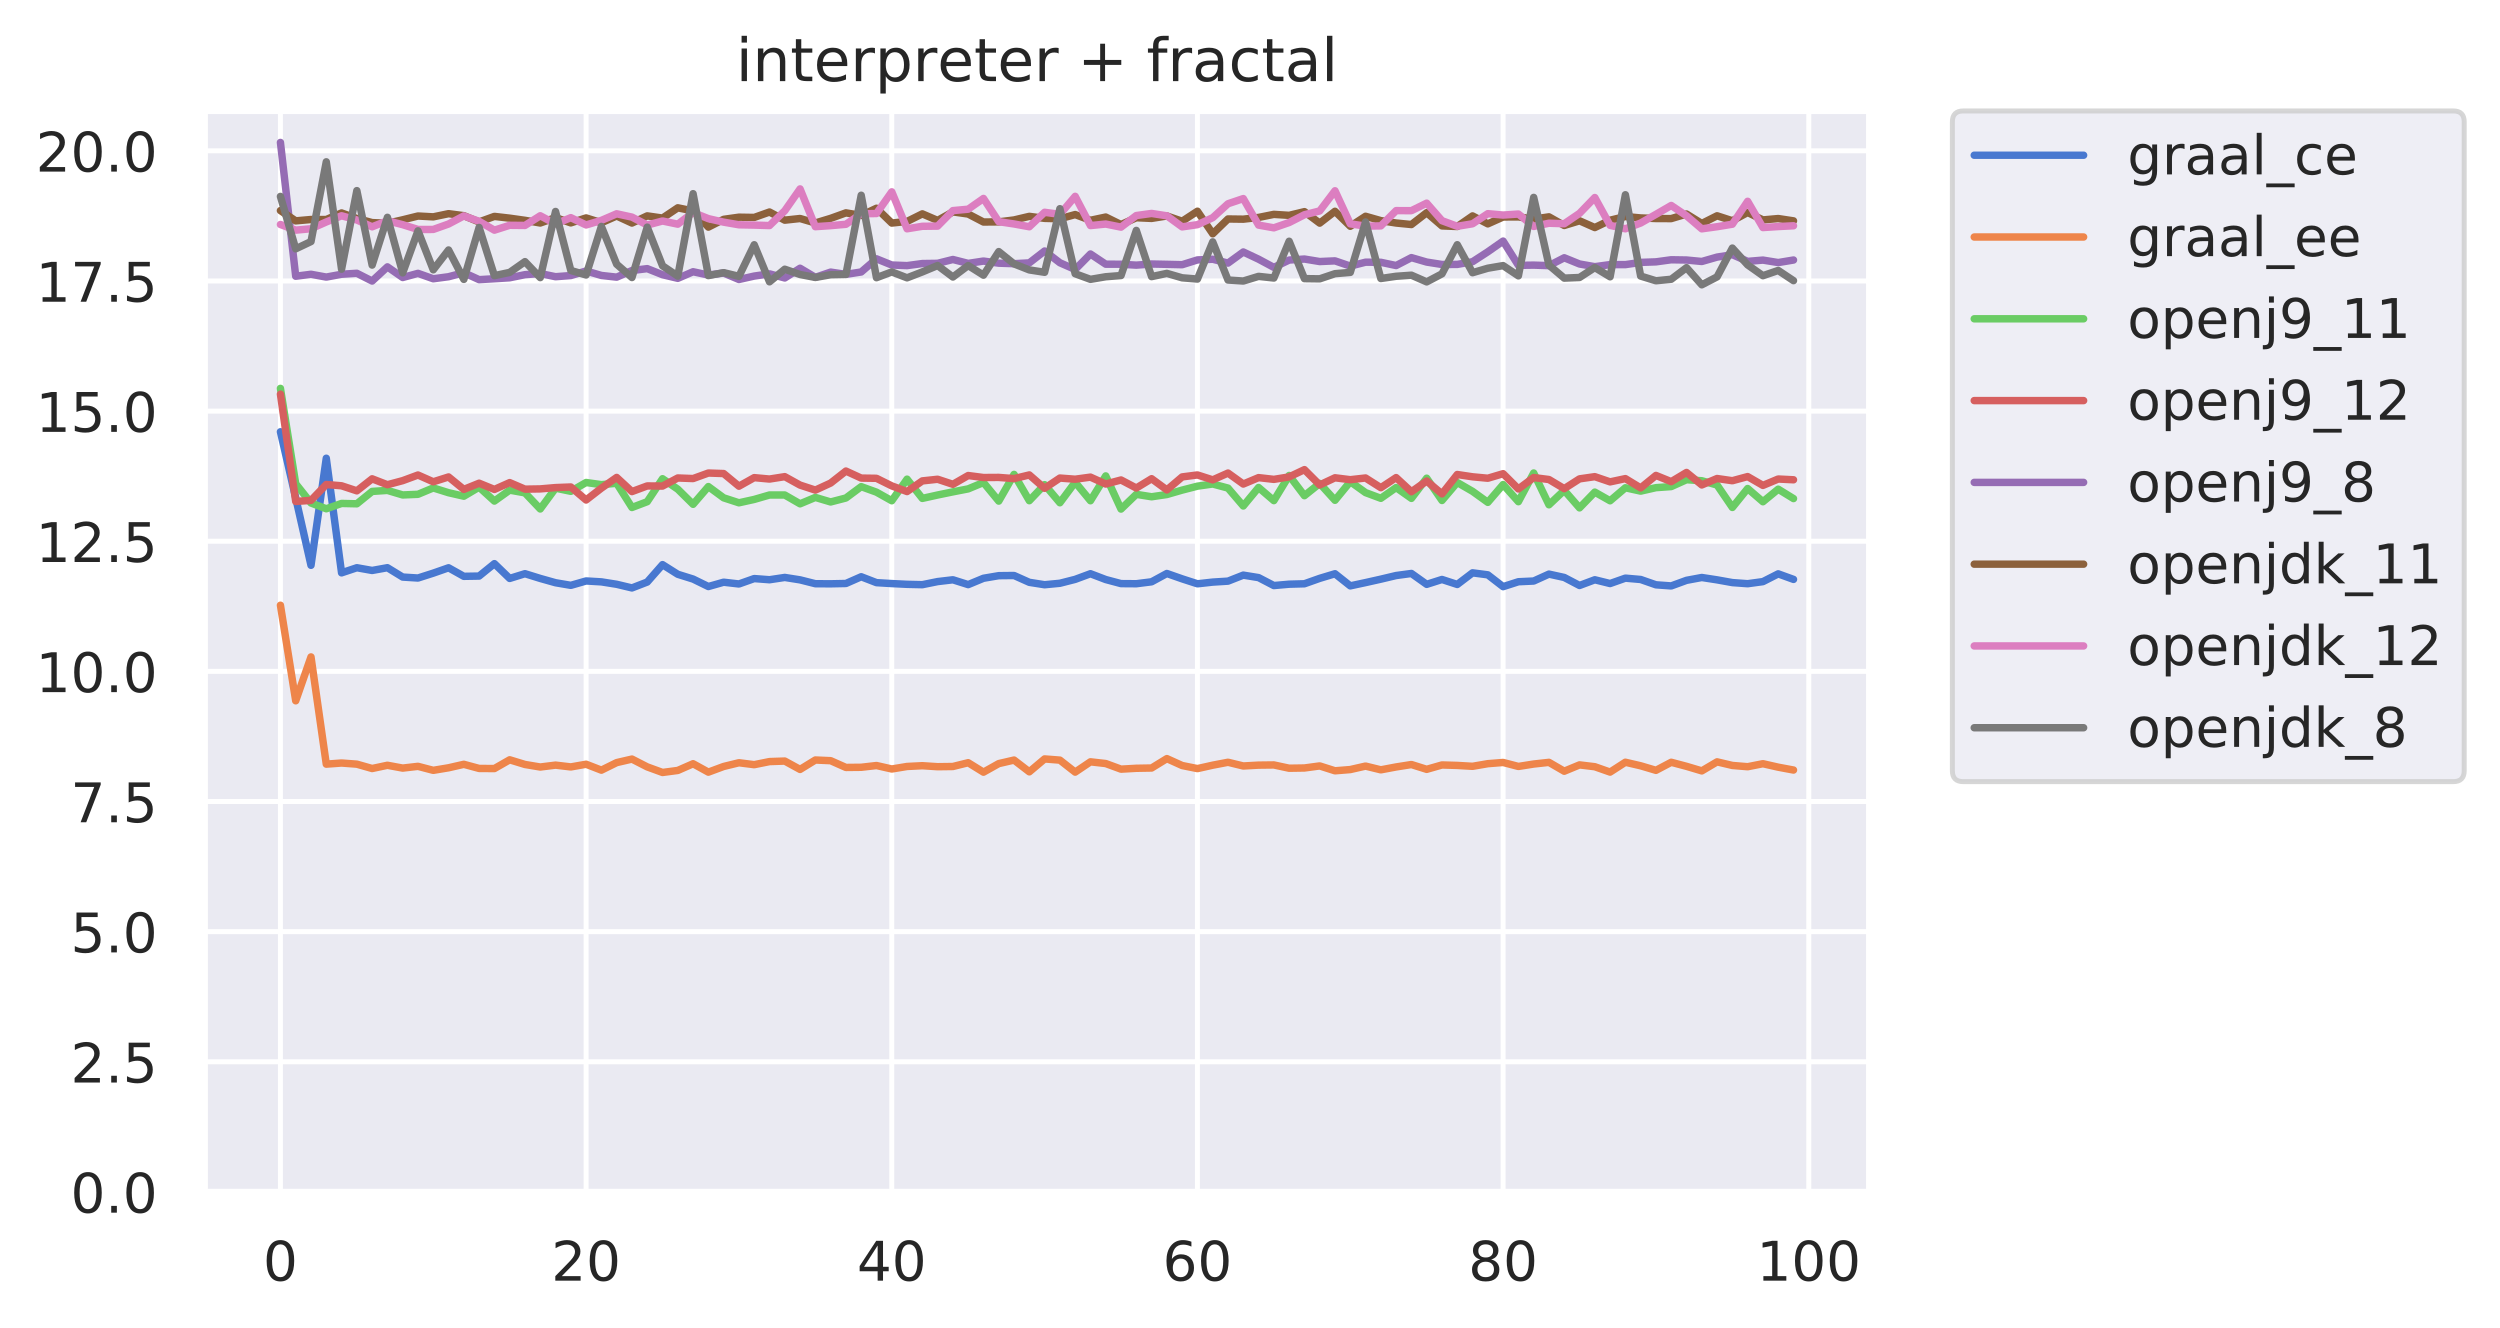 <?xml version="1.0" encoding="utf-8" standalone="no"?>
<!DOCTYPE svg PUBLIC "-//W3C//DTD SVG 1.1//EN"
  "http://www.w3.org/Graphics/SVG/1.1/DTD/svg11.dtd">
<!-- Created with matplotlib (https://matplotlib.org/) -->
<svg height="267.104pt" version="1.1" viewBox="0 0 502.892 267.104" width="502.892pt" xmlns="http://www.w3.org/2000/svg" xmlns:xlink="http://www.w3.org/1999/xlink">
 <defs>
  <style type="text/css">
*{stroke-linecap:butt;stroke-linejoin:round;}
  </style>
 </defs>
 <g id="figure_1">
  <g id="patch_1">
   <path d="M 0 267.104 
L 502.892 267.104 
L 502.892 0 
L 0 0 
z
" style="fill:#ffffff;"/>
  </g>
  <g id="axes_1">
   <g id="patch_2">
    <path d="M 41.192 239.758 
L 375.992 239.758 
L 375.992 22.318 
L 41.192 22.318 
z
" style="fill:#eaeaf2;"/>
   </g>
   <g id="matplotlib.axis_1">
    <g id="xtick_1">
     <g id="line2d_1">
      <path clip-path="url(#p2d9832e007)" d="M 56.41 239.758 
L 56.41 22.318 
" style="fill:none;stroke:#ffffff;stroke-linecap:round;"/>
     </g>
     <g id="text_1">
      <!-- 0 -->
      <defs>
       <path d="M 31.781 66.406 
Q 24.172 66.406 20.328 58.906 
Q 16.5 51.422 16.5 36.375 
Q 16.5 21.391 20.328 13.891 
Q 24.172 6.391 31.781 6.391 
Q 39.453 6.391 43.281 13.891 
Q 47.125 21.391 47.125 36.375 
Q 47.125 51.422 43.281 58.906 
Q 39.453 66.406 31.781 66.406 
z
M 31.781 74.219 
Q 44.047 74.219 50.516 64.516 
Q 56.984 54.828 56.984 36.375 
Q 56.984 17.969 50.516 8.266 
Q 44.047 -1.422 31.781 -1.422 
Q 19.531 -1.422 13.062 8.266 
Q 6.594 17.969 6.594 36.375 
Q 6.594 54.828 13.062 64.516 
Q 19.531 74.219 31.781 74.219 
z
" id="DejaVuSans-48"/>
      </defs>
      <g style="fill:#262626;" transform="translate(52.911 257.616)scale(0.11 -0.11)">
       <use xlink:href="#DejaVuSans-48"/>
      </g>
     </g>
    </g>
    <g id="xtick_2">
     <g id="line2d_2">
      <path clip-path="url(#p2d9832e007)" d="M 117.898 239.758 
L 117.898 22.318 
" style="fill:none;stroke:#ffffff;stroke-linecap:round;"/>
     </g>
     <g id="text_2">
      <!-- 20 -->
      <defs>
       <path d="M 19.188 8.297 
L 53.609 8.297 
L 53.609 0 
L 7.328 0 
L 7.328 8.297 
Q 12.938 14.109 22.625 23.891 
Q 32.328 33.688 34.812 36.531 
Q 39.547 41.844 41.422 45.531 
Q 43.312 49.219 43.312 52.781 
Q 43.312 58.594 39.234 62.25 
Q 35.156 65.922 28.609 65.922 
Q 23.969 65.922 18.812 64.312 
Q 13.672 62.703 7.812 59.422 
L 7.812 69.391 
Q 13.766 71.781 18.938 73 
Q 24.125 74.219 28.422 74.219 
Q 39.75 74.219 46.484 68.547 
Q 53.219 62.891 53.219 53.422 
Q 53.219 48.922 51.531 44.891 
Q 49.859 40.875 45.406 35.406 
Q 44.188 33.984 37.641 27.219 
Q 31.109 20.453 19.188 8.297 
z
" id="DejaVuSans-50"/>
      </defs>
      <g style="fill:#262626;" transform="translate(110.899 257.616)scale(0.11 -0.11)">
       <use xlink:href="#DejaVuSans-50"/>
       <use x="63.623" xlink:href="#DejaVuSans-48"/>
      </g>
     </g>
    </g>
    <g id="xtick_3">
     <g id="line2d_3">
      <path clip-path="url(#p2d9832e007)" d="M 179.386 239.758 
L 179.386 22.318 
" style="fill:none;stroke:#ffffff;stroke-linecap:round;"/>
     </g>
     <g id="text_3">
      <!-- 40 -->
      <defs>
       <path d="M 37.797 64.312 
L 12.891 25.391 
L 37.797 25.391 
z
M 35.203 72.906 
L 47.609 72.906 
L 47.609 25.391 
L 58.016 25.391 
L 58.016 17.188 
L 47.609 17.188 
L 47.609 0 
L 37.797 0 
L 37.797 17.188 
L 4.891 17.188 
L 4.891 26.703 
z
" id="DejaVuSans-52"/>
      </defs>
      <g style="fill:#262626;" transform="translate(172.387 257.616)scale(0.11 -0.11)">
       <use xlink:href="#DejaVuSans-52"/>
       <use x="63.623" xlink:href="#DejaVuSans-48"/>
      </g>
     </g>
    </g>
    <g id="xtick_4">
     <g id="line2d_4">
      <path clip-path="url(#p2d9832e007)" d="M 240.873 239.758 
L 240.873 22.318 
" style="fill:none;stroke:#ffffff;stroke-linecap:round;"/>
     </g>
     <g id="text_4">
      <!-- 60 -->
      <defs>
       <path d="M 33.016 40.375 
Q 26.375 40.375 22.484 35.828 
Q 18.609 31.297 18.609 23.391 
Q 18.609 15.531 22.484 10.953 
Q 26.375 6.391 33.016 6.391 
Q 39.656 6.391 43.531 10.953 
Q 47.406 15.531 47.406 23.391 
Q 47.406 31.297 43.531 35.828 
Q 39.656 40.375 33.016 40.375 
z
M 52.594 71.297 
L 52.594 62.312 
Q 48.875 64.062 45.094 64.984 
Q 41.312 65.922 37.594 65.922 
Q 27.828 65.922 22.672 59.328 
Q 17.531 52.734 16.797 39.406 
Q 19.672 43.656 24.016 45.922 
Q 28.375 48.188 33.594 48.188 
Q 44.578 48.188 50.953 41.516 
Q 57.328 34.859 57.328 23.391 
Q 57.328 12.156 50.688 5.359 
Q 44.047 -1.422 33.016 -1.422 
Q 20.359 -1.422 13.672 8.266 
Q 6.984 17.969 6.984 36.375 
Q 6.984 53.656 15.188 63.938 
Q 23.391 74.219 37.203 74.219 
Q 40.922 74.219 44.703 73.484 
Q 48.484 72.75 52.594 71.297 
z
" id="DejaVuSans-54"/>
      </defs>
      <g style="fill:#262626;" transform="translate(233.874 257.616)scale(0.11 -0.11)">
       <use xlink:href="#DejaVuSans-54"/>
       <use x="63.623" xlink:href="#DejaVuSans-48"/>
      </g>
     </g>
    </g>
    <g id="xtick_5">
     <g id="line2d_5">
      <path clip-path="url(#p2d9832e007)" d="M 302.361 239.758 
L 302.361 22.318 
" style="fill:none;stroke:#ffffff;stroke-linecap:round;"/>
     </g>
     <g id="text_5">
      <!-- 80 -->
      <defs>
       <path d="M 31.781 34.625 
Q 24.75 34.625 20.719 30.859 
Q 16.703 27.094 16.703 20.516 
Q 16.703 13.922 20.719 10.156 
Q 24.75 6.391 31.781 6.391 
Q 38.812 6.391 42.859 10.172 
Q 46.922 13.969 46.922 20.516 
Q 46.922 27.094 42.891 30.859 
Q 38.875 34.625 31.781 34.625 
z
M 21.922 38.812 
Q 15.578 40.375 12.031 44.719 
Q 8.5 49.078 8.5 55.328 
Q 8.5 64.062 14.719 69.141 
Q 20.953 74.219 31.781 74.219 
Q 42.672 74.219 48.875 69.141 
Q 55.078 64.062 55.078 55.328 
Q 55.078 49.078 51.531 44.719 
Q 48 40.375 41.703 38.812 
Q 48.828 37.156 52.797 32.312 
Q 56.781 27.484 56.781 20.516 
Q 56.781 9.906 50.312 4.234 
Q 43.844 -1.422 31.781 -1.422 
Q 19.734 -1.422 13.25 4.234 
Q 6.781 9.906 6.781 20.516 
Q 6.781 27.484 10.781 32.312 
Q 14.797 37.156 21.922 38.812 
z
M 18.312 54.391 
Q 18.312 48.734 21.844 45.562 
Q 25.391 42.391 31.781 42.391 
Q 38.141 42.391 41.719 45.562 
Q 45.312 48.734 45.312 54.391 
Q 45.312 60.062 41.719 63.234 
Q 38.141 66.406 31.781 66.406 
Q 25.391 66.406 21.844 63.234 
Q 18.312 60.062 18.312 54.391 
z
" id="DejaVuSans-56"/>
      </defs>
      <g style="fill:#262626;" transform="translate(295.362 257.616)scale(0.11 -0.11)">
       <use xlink:href="#DejaVuSans-56"/>
       <use x="63.623" xlink:href="#DejaVuSans-48"/>
      </g>
     </g>
    </g>
    <g id="xtick_6">
     <g id="line2d_6">
      <path clip-path="url(#p2d9832e007)" d="M 363.848 239.758 
L 363.848 22.318 
" style="fill:none;stroke:#ffffff;stroke-linecap:round;"/>
     </g>
     <g id="text_6">
      <!-- 100 -->
      <defs>
       <path d="M 12.406 8.297 
L 28.516 8.297 
L 28.516 63.922 
L 10.984 60.406 
L 10.984 69.391 
L 28.422 72.906 
L 38.281 72.906 
L 38.281 8.297 
L 54.391 8.297 
L 54.391 0 
L 12.406 0 
z
" id="DejaVuSans-49"/>
      </defs>
      <g style="fill:#262626;" transform="translate(353.35 257.616)scale(0.11 -0.11)">
       <use xlink:href="#DejaVuSans-49"/>
       <use x="63.623" xlink:href="#DejaVuSans-48"/>
       <use x="127.246" xlink:href="#DejaVuSans-48"/>
      </g>
     </g>
    </g>
   </g>
   <g id="matplotlib.axis_2">
    <g id="ytick_1">
     <g id="line2d_7">
      <path clip-path="url(#p2d9832e007)" d="M 41.192 239.758 
L 375.992 239.758 
" style="fill:none;stroke:#ffffff;stroke-linecap:round;"/>
     </g>
     <g id="text_7">
      <!-- 0.0 -->
      <defs>
       <path d="M 10.688 12.406 
L 21 12.406 
L 21 0 
L 10.688 0 
z
" id="DejaVuSans-46"/>
      </defs>
      <g style="fill:#262626;" transform="translate(14.199 243.937)scale(0.11 -0.11)">
       <use xlink:href="#DejaVuSans-48"/>
       <use x="63.623" xlink:href="#DejaVuSans-46"/>
       <use x="95.41" xlink:href="#DejaVuSans-48"/>
      </g>
     </g>
    </g>
    <g id="ytick_2">
     <g id="line2d_8">
      <path clip-path="url(#p2d9832e007)" d="M 41.192 213.581 
L 375.992 213.581 
" style="fill:none;stroke:#ffffff;stroke-linecap:round;"/>
     </g>
     <g id="text_8">
      <!-- 2.5 -->
      <defs>
       <path d="M 10.797 72.906 
L 49.516 72.906 
L 49.516 64.594 
L 19.828 64.594 
L 19.828 46.734 
Q 21.969 47.469 24.109 47.828 
Q 26.266 48.188 28.422 48.188 
Q 40.625 48.188 47.75 41.5 
Q 54.891 34.812 54.891 23.391 
Q 54.891 11.625 47.562 5.094 
Q 40.234 -1.422 26.906 -1.422 
Q 22.312 -1.422 17.547 -0.641 
Q 12.797 0.141 7.719 1.703 
L 7.719 11.625 
Q 12.109 9.234 16.797 8.062 
Q 21.484 6.891 26.703 6.891 
Q 35.156 6.891 40.078 11.328 
Q 45.016 15.766 45.016 23.391 
Q 45.016 31 40.078 35.438 
Q 35.156 39.891 26.703 39.891 
Q 22.75 39.891 18.812 39.016 
Q 14.891 38.141 10.797 36.281 
z
" id="DejaVuSans-53"/>
      </defs>
      <g style="fill:#262626;" transform="translate(14.199 217.76)scale(0.11 -0.11)">
       <use xlink:href="#DejaVuSans-50"/>
       <use x="63.623" xlink:href="#DejaVuSans-46"/>
       <use x="95.41" xlink:href="#DejaVuSans-53"/>
      </g>
     </g>
    </g>
    <g id="ytick_3">
     <g id="line2d_9">
      <path clip-path="url(#p2d9832e007)" d="M 41.192 187.403 
L 375.992 187.403 
" style="fill:none;stroke:#ffffff;stroke-linecap:round;"/>
     </g>
     <g id="text_9">
      <!-- 5.0 -->
      <g style="fill:#262626;" transform="translate(14.199 191.582)scale(0.11 -0.11)">
       <use xlink:href="#DejaVuSans-53"/>
       <use x="63.623" xlink:href="#DejaVuSans-46"/>
       <use x="95.41" xlink:href="#DejaVuSans-48"/>
      </g>
     </g>
    </g>
    <g id="ytick_4">
     <g id="line2d_10">
      <path clip-path="url(#p2d9832e007)" d="M 41.192 161.225 
L 375.992 161.225 
" style="fill:none;stroke:#ffffff;stroke-linecap:round;"/>
     </g>
     <g id="text_10">
      <!-- 7.5 -->
      <defs>
       <path d="M 8.203 72.906 
L 55.078 72.906 
L 55.078 68.703 
L 28.609 0 
L 18.312 0 
L 43.219 64.594 
L 8.203 64.594 
z
" id="DejaVuSans-55"/>
      </defs>
      <g style="fill:#262626;" transform="translate(14.199 165.405)scale(0.11 -0.11)">
       <use xlink:href="#DejaVuSans-55"/>
       <use x="63.623" xlink:href="#DejaVuSans-46"/>
       <use x="95.41" xlink:href="#DejaVuSans-53"/>
      </g>
     </g>
    </g>
    <g id="ytick_5">
     <g id="line2d_11">
      <path clip-path="url(#p2d9832e007)" d="M 41.192 135.048 
L 375.992 135.048 
" style="fill:none;stroke:#ffffff;stroke-linecap:round;"/>
     </g>
     <g id="text_11">
      <!-- 10.0 -->
      <g style="fill:#262626;" transform="translate(7.2 139.227)scale(0.11 -0.11)">
       <use xlink:href="#DejaVuSans-49"/>
       <use x="63.623" xlink:href="#DejaVuSans-48"/>
       <use x="127.246" xlink:href="#DejaVuSans-46"/>
       <use x="159.033" xlink:href="#DejaVuSans-48"/>
      </g>
     </g>
    </g>
    <g id="ytick_6">
     <g id="line2d_12">
      <path clip-path="url(#p2d9832e007)" d="M 41.192 108.87 
L 375.992 108.87 
" style="fill:none;stroke:#ffffff;stroke-linecap:round;"/>
     </g>
     <g id="text_12">
      <!-- 12.5 -->
      <g style="fill:#262626;" transform="translate(7.2 113.049)scale(0.11 -0.11)">
       <use xlink:href="#DejaVuSans-49"/>
       <use x="63.623" xlink:href="#DejaVuSans-50"/>
       <use x="127.246" xlink:href="#DejaVuSans-46"/>
       <use x="159.033" xlink:href="#DejaVuSans-53"/>
      </g>
     </g>
    </g>
    <g id="ytick_7">
     <g id="line2d_13">
      <path clip-path="url(#p2d9832e007)" d="M 41.192 82.693 
L 375.992 82.693 
" style="fill:none;stroke:#ffffff;stroke-linecap:round;"/>
     </g>
     <g id="text_13">
      <!-- 15.0 -->
      <g style="fill:#262626;" transform="translate(7.2 86.872)scale(0.11 -0.11)">
       <use xlink:href="#DejaVuSans-49"/>
       <use x="63.623" xlink:href="#DejaVuSans-53"/>
       <use x="127.246" xlink:href="#DejaVuSans-46"/>
       <use x="159.033" xlink:href="#DejaVuSans-48"/>
      </g>
     </g>
    </g>
    <g id="ytick_8">
     <g id="line2d_14">
      <path clip-path="url(#p2d9832e007)" d="M 41.192 56.515 
L 375.992 56.515 
" style="fill:none;stroke:#ffffff;stroke-linecap:round;"/>
     </g>
     <g id="text_14">
      <!-- 17.5 -->
      <g style="fill:#262626;" transform="translate(7.2 60.694)scale(0.11 -0.11)">
       <use xlink:href="#DejaVuSans-49"/>
       <use x="63.623" xlink:href="#DejaVuSans-55"/>
       <use x="127.246" xlink:href="#DejaVuSans-46"/>
       <use x="159.033" xlink:href="#DejaVuSans-53"/>
      </g>
     </g>
    </g>
    <g id="ytick_9">
     <g id="line2d_15">
      <path clip-path="url(#p2d9832e007)" d="M 41.192 30.337 
L 375.992 30.337 
" style="fill:none;stroke:#ffffff;stroke-linecap:round;"/>
     </g>
     <g id="text_15">
      <!-- 20.0 -->
      <g style="fill:#262626;" transform="translate(7.2 34.517)scale(0.11 -0.11)">
       <use xlink:href="#DejaVuSans-50"/>
       <use x="63.623" xlink:href="#DejaVuSans-48"/>
       <use x="127.246" xlink:href="#DejaVuSans-46"/>
       <use x="159.033" xlink:href="#DejaVuSans-48"/>
      </g>
     </g>
    </g>
   </g>
   <g id="line2d_16">
    <path clip-path="url(#p2d9832e007)" d="M 56.41 86.856 
L 59.485 100.159 
L 62.559 113.715 
L 65.634 92.181 
L 68.708 115.231 
L 71.782 114.204 
L 74.857 114.751 
L 77.931 114.198 
L 81.005 116.08 
L 84.08 116.273 
L 87.154 115.29 
L 90.229 114.214 
L 93.303 115.933 
L 96.377 115.879 
L 99.452 113.386 
L 102.526 116.355 
L 105.6 115.402 
L 108.675 116.357 
L 111.749 117.222 
L 114.824 117.745 
L 117.898 116.864 
L 120.972 117.046 
L 124.047 117.534 
L 127.121 118.267 
L 130.195 117.08 
L 133.27 113.582 
L 136.344 115.522 
L 139.419 116.482 
L 142.493 117.984 
L 145.567 117.115 
L 148.642 117.47 
L 151.716 116.383 
L 154.791 116.618 
L 157.865 116.156 
L 160.939 116.643 
L 164.014 117.418 
L 167.088 117.436 
L 170.162 117.372 
L 173.237 116.018 
L 176.311 117.204 
L 179.386 117.39 
L 182.46 117.541 
L 185.534 117.612 
L 188.609 116.99 
L 191.683 116.628 
L 194.757 117.6 
L 197.832 116.324 
L 200.906 115.8 
L 203.981 115.765 
L 207.055 117.139 
L 210.129 117.624 
L 213.204 117.329 
L 216.278 116.544 
L 219.353 115.407 
L 222.427 116.578 
L 225.501 117.398 
L 228.576 117.421 
L 231.65 117.033 
L 234.724 115.362 
L 237.799 116.438 
L 240.873 117.435 
L 243.948 117.094 
L 247.022 116.901 
L 250.096 115.692 
L 253.171 116.19 
L 256.245 117.788 
L 259.319 117.516 
L 262.394 117.431 
L 265.468 116.34 
L 268.543 115.412 
L 271.617 117.85 
L 274.691 117.192 
L 277.766 116.503 
L 280.84 115.772 
L 283.915 115.357 
L 286.989 117.545 
L 290.063 116.565 
L 293.138 117.568 
L 296.212 115.231 
L 299.286 115.632 
L 302.361 118.011 
L 305.435 117.021 
L 308.51 116.878 
L 311.584 115.486 
L 314.658 116.16 
L 317.733 117.773 
L 320.807 116.625 
L 323.881 117.382 
L 326.956 116.298 
L 330.03 116.567 
L 333.105 117.638 
L 336.179 117.862 
L 339.253 116.739 
L 342.328 116.167 
L 345.402 116.641 
L 348.476 117.193 
L 351.551 117.417 
L 354.625 116.998 
L 357.7 115.434 
L 360.774 116.547 
" style="fill:none;stroke:#4878d0;stroke-linecap:round;stroke-width:1.5;"/>
   </g>
   <g id="line2d_17">
    <path clip-path="url(#p2d9832e007)" d="M 56.41 121.749 
L 59.485 140.968 
L 62.559 132.148 
L 65.634 153.712 
L 68.708 153.487 
L 71.782 153.717 
L 74.857 154.592 
L 77.931 153.94 
L 81.005 154.508 
L 84.08 154.154 
L 87.154 154.958 
L 90.229 154.446 
L 93.303 153.745 
L 96.377 154.577 
L 99.452 154.599 
L 102.526 152.839 
L 105.6 153.777 
L 108.675 154.292 
L 111.749 153.91 
L 114.824 154.273 
L 117.898 153.73 
L 120.972 154.923 
L 124.047 153.406 
L 127.121 152.693 
L 130.195 154.265 
L 133.27 155.387 
L 136.344 154.98 
L 139.419 153.631 
L 142.493 155.322 
L 145.567 154.182 
L 148.642 153.433 
L 151.716 153.82 
L 154.791 153.198 
L 157.865 153.093 
L 160.939 154.775 
L 164.014 152.881 
L 167.088 153.016 
L 170.162 154.378 
L 173.237 154.345 
L 176.311 153.991 
L 179.386 154.689 
L 182.46 154.181 
L 185.534 154.027 
L 188.609 154.228 
L 191.683 154.186 
L 194.757 153.426 
L 197.832 155.327 
L 200.906 153.605 
L 203.981 152.892 
L 207.055 155.255 
L 210.129 152.665 
L 213.204 152.905 
L 216.278 155.316 
L 219.353 153.246 
L 222.427 153.593 
L 225.501 154.721 
L 228.576 154.546 
L 231.65 154.49 
L 234.724 152.601 
L 237.799 153.99 
L 240.873 154.611 
L 243.948 153.922 
L 247.022 153.335 
L 250.096 154.083 
L 253.171 153.912 
L 256.245 153.874 
L 259.319 154.535 
L 262.394 154.486 
L 265.468 154.072 
L 268.543 155.051 
L 271.617 154.803 
L 274.691 154.104 
L 277.766 154.856 
L 280.84 154.277 
L 283.915 153.791 
L 286.989 154.757 
L 290.063 153.878 
L 293.138 153.97 
L 296.212 154.148 
L 299.286 153.62 
L 302.361 153.375 
L 305.435 154.176 
L 308.51 153.691 
L 311.584 153.352 
L 314.658 155.136 
L 317.733 153.862 
L 320.807 154.232 
L 323.881 155.31 
L 326.956 153.33 
L 330.03 154.044 
L 333.105 154.958 
L 336.179 153.338 
L 339.253 154.153 
L 342.328 155.069 
L 345.402 153.251 
L 348.476 153.976 
L 351.551 154.231 
L 354.625 153.625 
L 357.7 154.324 
L 360.774 154.899 
" style="fill:none;stroke:#ee854a;stroke-linecap:round;stroke-width:1.5;"/>
   </g>
   <g id="line2d_18">
    <path clip-path="url(#p2d9832e007)" d="M 56.41 78.127 
L 59.485 97.312 
L 62.559 101.184 
L 65.634 102.341 
L 68.708 101.271 
L 71.782 101.342 
L 74.857 98.853 
L 77.931 98.647 
L 81.005 99.563 
L 84.08 99.433 
L 87.154 98.15 
L 90.229 99.113 
L 93.303 99.815 
L 96.377 97.993 
L 99.452 100.792 
L 102.526 98.594 
L 105.6 99.145 
L 108.675 102.38 
L 111.749 98.198 
L 114.824 98.832 
L 117.898 97.057 
L 120.972 97.49 
L 124.047 97.214 
L 127.121 102.084 
L 130.195 100.917 
L 133.27 96.299 
L 136.344 98.407 
L 139.419 101.442 
L 142.493 97.878 
L 145.567 100.141 
L 148.642 101.14 
L 151.716 100.464 
L 154.791 99.57 
L 157.865 99.574 
L 160.939 101.345 
L 164.014 100.059 
L 167.088 100.972 
L 170.162 100.175 
L 173.237 97.892 
L 176.311 99.003 
L 179.386 100.73 
L 182.46 96.386 
L 185.534 100.255 
L 188.609 99.574 
L 191.683 98.94 
L 194.757 98.341 
L 197.832 97.06 
L 200.906 100.798 
L 203.981 95.429 
L 207.055 100.717 
L 210.129 97.494 
L 213.204 101.132 
L 216.278 97 
L 219.353 100.726 
L 222.427 95.733 
L 225.501 102.4 
L 228.576 99.438 
L 231.65 99.928 
L 234.724 99.476 
L 237.799 98.587 
L 240.873 97.797 
L 243.948 97.359 
L 247.022 98.184 
L 250.096 101.78 
L 253.171 98.063 
L 256.245 100.702 
L 259.319 95.644 
L 262.394 99.709 
L 265.468 97.249 
L 268.543 100.634 
L 271.617 96.891 
L 274.691 99.091 
L 277.766 100.238 
L 280.84 98.078 
L 283.915 100.248 
L 286.989 96.192 
L 290.063 100.672 
L 293.138 97.057 
L 296.212 98.835 
L 299.286 101.049 
L 302.361 97.471 
L 305.435 100.917 
L 308.51 95.148 
L 311.584 101.541 
L 314.658 98.643 
L 317.733 102.161 
L 320.807 98.991 
L 323.881 100.735 
L 326.956 98.119 
L 330.03 98.795 
L 333.105 98.096 
L 336.179 97.879 
L 339.253 96.497 
L 342.328 96.705 
L 345.402 97.567 
L 348.476 102.075 
L 351.551 98.271 
L 354.625 100.927 
L 357.7 98.402 
L 360.774 100.291 
" style="fill:none;stroke:#6acc64;stroke-linecap:round;stroke-width:1.5;"/>
   </g>
   <g id="line2d_19">
    <path clip-path="url(#p2d9832e007)" d="M 56.41 79.298 
L 59.485 100.868 
L 62.559 100.657 
L 65.634 97.458 
L 68.708 97.721 
L 71.782 98.736 
L 74.857 96.318 
L 77.931 97.506 
L 81.005 96.686 
L 84.08 95.553 
L 87.154 96.915 
L 90.229 95.941 
L 93.303 98.444 
L 96.377 97.199 
L 99.452 98.453 
L 102.526 97.08 
L 105.6 98.397 
L 108.675 98.345 
L 111.749 98.081 
L 114.824 97.962 
L 117.898 100.578 
L 120.972 98.197 
L 124.047 96.039 
L 127.121 98.884 
L 130.195 97.749 
L 133.27 97.774 
L 136.344 96.148 
L 139.419 96.265 
L 142.493 95.153 
L 145.567 95.259 
L 148.642 97.8 
L 151.716 96.081 
L 154.791 96.364 
L 157.865 95.883 
L 160.939 97.581 
L 164.014 98.588 
L 167.088 97.17 
L 170.162 94.758 
L 173.237 96.17 
L 176.311 96.216 
L 179.386 97.741 
L 182.46 98.879 
L 185.534 96.737 
L 188.609 96.404 
L 191.683 97.423 
L 194.757 95.656 
L 197.832 96.057 
L 200.906 96.035 
L 203.981 96.274 
L 207.055 95.536 
L 210.129 98.218 
L 213.204 96.164 
L 216.278 96.398 
L 219.353 95.977 
L 222.427 97.366 
L 225.501 96.551 
L 228.576 98.17 
L 231.65 96.296 
L 234.724 98.549 
L 237.799 95.934 
L 240.873 95.539 
L 243.948 96.528 
L 247.022 95.16 
L 250.096 97.366 
L 253.171 96.077 
L 256.245 96.428 
L 259.319 95.931 
L 262.394 94.473 
L 265.468 97.552 
L 268.543 96.11 
L 271.617 96.495 
L 274.691 96.149 
L 277.766 98.103 
L 280.84 96.074 
L 283.915 98.914 
L 286.989 96.761 
L 290.063 99.345 
L 293.138 95.451 
L 296.212 95.911 
L 299.286 96.202 
L 302.361 95.286 
L 305.435 98.354 
L 308.51 96.066 
L 311.584 96.459 
L 314.658 98.295 
L 317.733 96.326 
L 320.807 95.884 
L 323.881 96.932 
L 326.956 96.276 
L 330.03 98.145 
L 333.105 95.637 
L 336.179 96.885 
L 339.253 95.04 
L 342.328 97.549 
L 345.402 96.257 
L 348.476 96.699 
L 351.551 95.869 
L 354.625 97.642 
L 357.7 96.357 
L 360.774 96.511 
" style="fill:none;stroke:#d65f5f;stroke-linecap:round;stroke-width:1.5;"/>
   </g>
   <g id="line2d_20">
    <path clip-path="url(#p2d9832e007)" d="M 56.41 28.655 
L 59.485 55.565 
L 62.559 55.172 
L 65.634 55.737 
L 68.708 55.167 
L 71.782 54.972 
L 74.857 56.533 
L 77.931 53.684 
L 81.005 55.823 
L 84.08 54.986 
L 87.154 56.076 
L 90.229 55.666 
L 93.303 54.854 
L 96.377 56.255 
L 99.452 56.07 
L 102.526 55.878 
L 105.6 55.253 
L 108.675 55.024 
L 111.749 55.662 
L 114.824 55.427 
L 117.898 54.511 
L 120.972 55.408 
L 124.047 55.753 
L 127.121 54.421 
L 130.195 54.039 
L 133.27 55.259 
L 136.344 55.989 
L 139.419 54.663 
L 142.493 55.326 
L 145.567 54.923 
L 148.642 56.222 
L 151.716 55.532 
L 154.791 55.088 
L 157.865 55.916 
L 160.939 53.958 
L 164.014 55.791 
L 167.088 54.737 
L 170.162 55.192 
L 173.237 54.709 
L 176.311 52.063 
L 179.386 53.31 
L 182.46 53.43 
L 185.534 53.015 
L 188.609 52.97 
L 191.683 52.199 
L 194.757 52.984 
L 197.832 52.516 
L 200.906 52.939 
L 203.981 53.045 
L 207.055 52.876 
L 210.129 50.494 
L 213.204 52.856 
L 216.278 54.206 
L 219.353 51.095 
L 222.427 53.145 
L 225.501 53.155 
L 228.576 53.335 
L 231.65 53.108 
L 234.724 53.172 
L 237.799 53.247 
L 240.873 52.286 
L 243.948 52.149 
L 247.022 52.925 
L 250.096 50.688 
L 253.171 52.138 
L 256.245 53.787 
L 259.319 52.312 
L 262.394 52.108 
L 265.468 52.612 
L 268.543 52.475 
L 271.617 53.524 
L 274.691 52.742 
L 277.766 52.764 
L 280.84 53.415 
L 283.915 51.822 
L 286.989 52.717 
L 290.063 53.202 
L 293.138 53.189 
L 296.212 52.648 
L 299.286 50.651 
L 302.361 48.496 
L 305.435 53.378 
L 308.51 53.332 
L 311.584 53.436 
L 314.658 51.854 
L 317.733 53.104 
L 320.807 53.644 
L 323.881 53.226 
L 326.956 53.23 
L 330.03 52.783 
L 333.105 52.674 
L 336.179 52.254 
L 339.253 52.305 
L 342.328 52.599 
L 345.402 51.716 
L 348.476 51.228 
L 351.551 52.578 
L 354.625 52.32 
L 357.7 52.816 
L 360.774 52.305 
" style="fill:none;stroke:#956cb4;stroke-linecap:round;stroke-width:1.5;"/>
   </g>
   <g id="line2d_21">
    <path clip-path="url(#p2d9832e007)" d="M 56.41 42.359 
L 59.485 44.427 
L 62.559 44.154 
L 65.634 44.156 
L 68.708 42.837 
L 71.782 43.947 
L 74.857 44.778 
L 77.931 44.915 
L 81.005 44.214 
L 84.08 43.453 
L 87.154 43.622 
L 90.229 42.983 
L 93.303 43.385 
L 96.377 44.646 
L 99.452 43.53 
L 102.526 43.886 
L 105.6 44.319 
L 108.675 44.858 
L 111.749 43.777 
L 114.824 44.832 
L 117.898 43.837 
L 120.972 44.802 
L 124.047 43.447 
L 127.121 44.867 
L 130.195 43.426 
L 133.27 43.869 
L 136.344 41.804 
L 139.419 42.432 
L 142.493 45.685 
L 145.567 44.12 
L 148.642 43.689 
L 151.716 43.74 
L 154.791 42.649 
L 157.865 44.288 
L 160.939 43.954 
L 164.014 44.854 
L 167.088 43.924 
L 170.162 42.817 
L 173.237 43.335 
L 176.311 41.891 
L 179.386 44.869 
L 182.46 44.544 
L 185.534 43.02 
L 188.609 44.34 
L 191.683 42.623 
L 194.757 43.055 
L 197.832 44.66 
L 200.906 44.632 
L 203.981 44.246 
L 207.055 43.521 
L 210.129 43.925 
L 213.204 44.005 
L 216.278 43.162 
L 219.353 44.312 
L 222.427 43.661 
L 225.501 45.174 
L 228.576 43.795 
L 231.65 43.934 
L 234.724 43.442 
L 237.799 44.503 
L 240.873 42.489 
L 243.948 47.024 
L 247.022 44.048 
L 250.096 44.09 
L 253.171 43.74 
L 256.245 43.12 
L 259.319 43.318 
L 262.394 42.576 
L 265.468 44.882 
L 268.543 42.503 
L 271.617 45.513 
L 274.691 43.506 
L 277.766 44.38 
L 280.84 44.863 
L 283.915 45.166 
L 286.989 42.787 
L 290.063 45.44 
L 293.138 45.564 
L 296.212 43.435 
L 299.286 45.029 
L 302.361 43.652 
L 305.435 43.631 
L 308.51 44.07 
L 311.584 43.619 
L 314.658 45.354 
L 317.733 44.415 
L 320.807 45.773 
L 323.881 44.298 
L 326.956 43.556 
L 330.03 43.84 
L 333.105 43.958 
L 336.179 43.971 
L 339.253 43.051 
L 342.328 44.956 
L 345.402 43.408 
L 348.476 44.406 
L 351.551 42.743 
L 354.625 44.239 
L 357.7 43.962 
L 360.774 44.429 
" style="fill:none;stroke:#8c613c;stroke-linecap:round;stroke-width:1.5;"/>
   </g>
   <g id="line2d_22">
    <path clip-path="url(#p2d9832e007)" d="M 56.41 45.158 
L 59.485 46.297 
L 62.559 46.014 
L 65.634 44.651 
L 68.708 43.404 
L 71.782 44.252 
L 74.857 45.623 
L 77.931 44.405 
L 81.005 45.197 
L 84.08 46.157 
L 87.154 46.153 
L 90.229 45.06 
L 93.303 43.435 
L 96.377 44.523 
L 99.452 46.299 
L 102.526 45.318 
L 105.6 45.351 
L 108.675 43.4 
L 111.749 45.045 
L 114.824 43.784 
L 117.898 45.253 
L 120.972 44.33 
L 124.047 43.004 
L 127.121 43.672 
L 130.195 45.272 
L 133.27 44.456 
L 136.344 45.093 
L 139.419 42.761 
L 142.493 43.98 
L 145.567 44.687 
L 148.642 45.218 
L 151.716 45.279 
L 154.791 45.375 
L 157.865 42.394 
L 160.939 38.003 
L 164.014 45.598 
L 167.088 45.391 
L 170.162 45.119 
L 173.237 43.004 
L 176.311 42.953 
L 179.386 38.591 
L 182.46 46.022 
L 185.534 45.521 
L 188.609 45.483 
L 191.683 42.365 
L 194.757 42.079 
L 197.832 39.92 
L 200.906 44.593 
L 203.981 45.053 
L 207.055 45.613 
L 210.129 42.705 
L 213.204 43.117 
L 216.278 39.495 
L 219.353 45.376 
L 222.427 45.071 
L 225.501 45.691 
L 228.576 43.359 
L 231.65 42.934 
L 234.724 43.412 
L 237.799 45.64 
L 240.873 45.193 
L 243.948 43.791 
L 247.022 40.986 
L 250.096 39.947 
L 253.171 45.282 
L 256.245 45.829 
L 259.319 44.765 
L 262.394 43.201 
L 265.468 42.43 
L 268.543 38.377 
L 271.617 45.026 
L 274.691 45.489 
L 277.766 45.439 
L 280.84 42.368 
L 283.915 42.375 
L 286.989 40.867 
L 290.063 44.391 
L 293.138 45.52 
L 296.212 45.017 
L 299.286 42.979 
L 302.361 43.261 
L 305.435 43.053 
L 308.51 45.55 
L 311.584 44.903 
L 314.658 45.005 
L 317.733 42.916 
L 320.807 39.737 
L 323.881 45.333 
L 326.956 46.025 
L 330.03 44.864 
L 333.105 43.115 
L 336.179 41.333 
L 339.253 43.408 
L 342.328 46.03 
L 345.402 45.605 
L 348.476 45.101 
L 351.551 40.495 
L 354.625 45.774 
L 357.7 45.575 
L 360.774 45.417 
" style="fill:none;stroke:#dc7ec0;stroke-linecap:round;stroke-width:1.5;"/>
   </g>
   <g id="line2d_23">
    <path clip-path="url(#p2d9832e007)" d="M 56.41 39.512 
L 59.485 50.052 
L 62.559 48.59 
L 65.634 32.553 
L 68.708 54.153 
L 71.782 38.347 
L 74.857 53.321 
L 77.931 43.719 
L 81.005 54.888 
L 84.08 46.436 
L 87.154 54.271 
L 90.229 50.288 
L 93.303 56.198 
L 96.377 45.754 
L 99.452 55.45 
L 102.526 54.796 
L 105.6 52.633 
L 108.675 55.843 
L 111.749 42.54 
L 114.824 54.405 
L 117.898 55.314 
L 120.972 45.547 
L 124.047 53.15 
L 127.121 55.826 
L 130.195 45.694 
L 133.27 53.468 
L 136.344 55.543 
L 139.419 38.962 
L 142.493 55.436 
L 145.567 54.841 
L 148.642 55.584 
L 151.716 49.236 
L 154.791 56.688 
L 157.865 54.155 
L 160.939 55.218 
L 164.014 55.812 
L 167.088 55.262 
L 170.162 55.198 
L 173.237 39.277 
L 176.311 55.862 
L 179.386 54.699 
L 182.46 55.888 
L 185.534 54.699 
L 188.609 53.415 
L 191.683 55.722 
L 194.757 53.416 
L 197.832 55.35 
L 200.906 50.613 
L 203.981 53.083 
L 207.055 54.295 
L 210.129 54.774 
L 213.204 41.984 
L 216.278 55.063 
L 219.353 56.192 
L 222.427 55.67 
L 225.501 55.426 
L 228.576 46.351 
L 231.65 55.642 
L 234.724 54.992 
L 237.799 55.885 
L 240.873 56.133 
L 243.948 48.659 
L 247.022 56.329 
L 250.096 56.531 
L 253.171 55.592 
L 256.245 55.927 
L 259.319 48.532 
L 262.394 56.046 
L 265.468 56.089 
L 268.543 55.054 
L 271.617 54.793 
L 274.691 44.652 
L 277.766 56.021 
L 280.84 55.576 
L 283.915 55.356 
L 286.989 56.705 
L 290.063 55.082 
L 293.138 49.23 
L 296.212 54.857 
L 299.286 53.953 
L 302.361 53.429 
L 305.435 55.486 
L 308.51 39.711 
L 311.584 53.341 
L 314.658 55.947 
L 317.733 55.819 
L 320.807 53.818 
L 323.881 55.678 
L 326.956 39.177 
L 330.03 55.531 
L 333.105 56.481 
L 336.179 56.172 
L 339.253 53.844 
L 342.328 57.288 
L 345.402 55.693 
L 348.476 49.904 
L 351.551 53.289 
L 354.625 55.459 
L 357.7 54.403 
L 360.774 56.454 
" style="fill:none;stroke:#797979;stroke-linecap:round;stroke-width:1.5;"/>
   </g>
   <g id="patch_3">
    <path d="M 41.192 239.758 
L 41.192 22.318 
" style="fill:none;stroke:#ffffff;stroke-linecap:square;stroke-linejoin:miter;stroke-width:1.25;"/>
   </g>
   <g id="patch_4">
    <path d="M 375.992 239.758 
L 375.992 22.318 
" style="fill:none;stroke:#ffffff;stroke-linecap:square;stroke-linejoin:miter;stroke-width:1.25;"/>
   </g>
   <g id="patch_5">
    <path d="M 41.192 239.758 
L 375.992 239.758 
" style="fill:none;stroke:#ffffff;stroke-linecap:square;stroke-linejoin:miter;stroke-width:1.25;"/>
   </g>
   <g id="patch_6">
    <path d="M 41.192 22.318 
L 375.992 22.318 
" style="fill:none;stroke:#ffffff;stroke-linecap:square;stroke-linejoin:miter;stroke-width:1.25;"/>
   </g>
   <g id="text_16">
    <!-- interpreter + fractal -->
    <defs>
     <path d="M 9.422 54.688 
L 18.406 54.688 
L 18.406 0 
L 9.422 0 
z
M 9.422 75.984 
L 18.406 75.984 
L 18.406 64.594 
L 9.422 64.594 
z
" id="DejaVuSans-105"/>
     <path d="M 54.891 33.016 
L 54.891 0 
L 45.906 0 
L 45.906 32.719 
Q 45.906 40.484 42.875 44.328 
Q 39.844 48.188 33.797 48.188 
Q 26.516 48.188 22.312 43.547 
Q 18.109 38.922 18.109 30.906 
L 18.109 0 
L 9.078 0 
L 9.078 54.688 
L 18.109 54.688 
L 18.109 46.188 
Q 21.344 51.125 25.703 53.562 
Q 30.078 56 35.797 56 
Q 45.219 56 50.047 50.172 
Q 54.891 44.344 54.891 33.016 
z
" id="DejaVuSans-110"/>
     <path d="M 18.312 70.219 
L 18.312 54.688 
L 36.812 54.688 
L 36.812 47.703 
L 18.312 47.703 
L 18.312 18.016 
Q 18.312 11.328 20.141 9.422 
Q 21.969 7.516 27.594 7.516 
L 36.812 7.516 
L 36.812 0 
L 27.594 0 
Q 17.188 0 13.234 3.875 
Q 9.281 7.766 9.281 18.016 
L 9.281 47.703 
L 2.688 47.703 
L 2.688 54.688 
L 9.281 54.688 
L 9.281 70.219 
z
" id="DejaVuSans-116"/>
     <path d="M 56.203 29.594 
L 56.203 25.203 
L 14.891 25.203 
Q 15.484 15.922 20.484 11.062 
Q 25.484 6.203 34.422 6.203 
Q 39.594 6.203 44.453 7.469 
Q 49.312 8.734 54.109 11.281 
L 54.109 2.781 
Q 49.266 0.734 44.188 -0.344 
Q 39.109 -1.422 33.891 -1.422 
Q 20.797 -1.422 13.156 6.188 
Q 5.516 13.812 5.516 26.812 
Q 5.516 40.234 12.766 48.109 
Q 20.016 56 32.328 56 
Q 43.359 56 49.781 48.891 
Q 56.203 41.797 56.203 29.594 
z
M 47.219 32.234 
Q 47.125 39.594 43.094 43.984 
Q 39.062 48.391 32.422 48.391 
Q 24.906 48.391 20.391 44.141 
Q 15.875 39.891 15.188 32.172 
z
" id="DejaVuSans-101"/>
     <path d="M 41.109 46.297 
Q 39.594 47.172 37.812 47.578 
Q 36.031 48 33.891 48 
Q 26.266 48 22.188 43.047 
Q 18.109 38.094 18.109 28.812 
L 18.109 0 
L 9.078 0 
L 9.078 54.688 
L 18.109 54.688 
L 18.109 46.188 
Q 20.953 51.172 25.484 53.578 
Q 30.031 56 36.531 56 
Q 37.453 56 38.578 55.875 
Q 39.703 55.766 41.062 55.516 
z
" id="DejaVuSans-114"/>
     <path d="M 18.109 8.203 
L 18.109 -20.797 
L 9.078 -20.797 
L 9.078 54.688 
L 18.109 54.688 
L 18.109 46.391 
Q 20.953 51.266 25.266 53.625 
Q 29.594 56 35.594 56 
Q 45.562 56 51.781 48.094 
Q 58.016 40.188 58.016 27.297 
Q 58.016 14.406 51.781 6.484 
Q 45.562 -1.422 35.594 -1.422 
Q 29.594 -1.422 25.266 0.953 
Q 20.953 3.328 18.109 8.203 
z
M 48.688 27.297 
Q 48.688 37.203 44.609 42.844 
Q 40.531 48.484 33.406 48.484 
Q 26.266 48.484 22.188 42.844 
Q 18.109 37.203 18.109 27.297 
Q 18.109 17.391 22.188 11.75 
Q 26.266 6.109 33.406 6.109 
Q 40.531 6.109 44.609 11.75 
Q 48.688 17.391 48.688 27.297 
z
" id="DejaVuSans-112"/>
     <path id="DejaVuSans-32"/>
     <path d="M 46 62.703 
L 46 35.5 
L 73.188 35.5 
L 73.188 27.203 
L 46 27.203 
L 46 0 
L 37.797 0 
L 37.797 27.203 
L 10.594 27.203 
L 10.594 35.5 
L 37.797 35.5 
L 37.797 62.703 
z
" id="DejaVuSans-43"/>
     <path d="M 37.109 75.984 
L 37.109 68.5 
L 28.516 68.5 
Q 23.688 68.5 21.797 66.547 
Q 19.922 64.594 19.922 59.516 
L 19.922 54.688 
L 34.719 54.688 
L 34.719 47.703 
L 19.922 47.703 
L 19.922 0 
L 10.891 0 
L 10.891 47.703 
L 2.297 47.703 
L 2.297 54.688 
L 10.891 54.688 
L 10.891 58.5 
Q 10.891 67.625 15.141 71.797 
Q 19.391 75.984 28.609 75.984 
z
" id="DejaVuSans-102"/>
     <path d="M 34.281 27.484 
Q 23.391 27.484 19.188 25 
Q 14.984 22.516 14.984 16.5 
Q 14.984 11.719 18.141 8.906 
Q 21.297 6.109 26.703 6.109 
Q 34.188 6.109 38.703 11.406 
Q 43.219 16.703 43.219 25.484 
L 43.219 27.484 
z
M 52.203 31.203 
L 52.203 0 
L 43.219 0 
L 43.219 8.297 
Q 40.141 3.328 35.547 0.953 
Q 30.953 -1.422 24.312 -1.422 
Q 15.922 -1.422 10.953 3.297 
Q 6 8.016 6 15.922 
Q 6 25.141 12.172 29.828 
Q 18.359 34.516 30.609 34.516 
L 43.219 34.516 
L 43.219 35.406 
Q 43.219 41.609 39.141 45 
Q 35.062 48.391 27.688 48.391 
Q 23 48.391 18.547 47.266 
Q 14.109 46.141 10.016 43.891 
L 10.016 52.203 
Q 14.938 54.109 19.578 55.047 
Q 24.219 56 28.609 56 
Q 40.484 56 46.344 49.844 
Q 52.203 43.703 52.203 31.203 
z
" id="DejaVuSans-97"/>
     <path d="M 48.781 52.594 
L 48.781 44.188 
Q 44.969 46.297 41.141 47.344 
Q 37.312 48.391 33.406 48.391 
Q 24.656 48.391 19.812 42.844 
Q 14.984 37.312 14.984 27.297 
Q 14.984 17.281 19.812 11.734 
Q 24.656 6.203 33.406 6.203 
Q 37.312 6.203 41.141 7.25 
Q 44.969 8.297 48.781 10.406 
L 48.781 2.094 
Q 45.016 0.344 40.984 -0.531 
Q 36.969 -1.422 32.422 -1.422 
Q 20.062 -1.422 12.781 6.344 
Q 5.516 14.109 5.516 27.297 
Q 5.516 40.672 12.859 48.328 
Q 20.219 56 33.016 56 
Q 37.156 56 41.109 55.141 
Q 45.062 54.297 48.781 52.594 
z
" id="DejaVuSans-99"/>
     <path d="M 9.422 75.984 
L 18.406 75.984 
L 18.406 0 
L 9.422 0 
z
" id="DejaVuSans-108"/>
    </defs>
    <g style="fill:#262626;" transform="translate(148.044 16.318)scale(0.12 -0.12)">
     <use xlink:href="#DejaVuSans-105"/>
     <use x="27.783" xlink:href="#DejaVuSans-110"/>
     <use x="91.162" xlink:href="#DejaVuSans-116"/>
     <use x="130.371" xlink:href="#DejaVuSans-101"/>
     <use x="191.895" xlink:href="#DejaVuSans-114"/>
     <use x="233.008" xlink:href="#DejaVuSans-112"/>
     <use x="296.484" xlink:href="#DejaVuSans-114"/>
     <use x="337.566" xlink:href="#DejaVuSans-101"/>
     <use x="399.09" xlink:href="#DejaVuSans-116"/>
     <use x="438.299" xlink:href="#DejaVuSans-101"/>
     <use x="499.822" xlink:href="#DejaVuSans-114"/>
     <use x="540.936" xlink:href="#DejaVuSans-32"/>
     <use x="572.723" xlink:href="#DejaVuSans-43"/>
     <use x="656.512" xlink:href="#DejaVuSans-32"/>
     <use x="688.299" xlink:href="#DejaVuSans-102"/>
     <use x="723.504" xlink:href="#DejaVuSans-114"/>
     <use x="764.617" xlink:href="#DejaVuSans-97"/>
     <use x="825.896" xlink:href="#DejaVuSans-99"/>
     <use x="880.877" xlink:href="#DejaVuSans-116"/>
     <use x="920.086" xlink:href="#DejaVuSans-97"/>
     <use x="981.365" xlink:href="#DejaVuSans-108"/>
    </g>
   </g>
   <g id="legend_1">
    <g id="patch_7">
     <path d="M 394.932 157.233 
L 493.492 157.233 
Q 495.692 157.233 495.692 155.033 
L 495.692 24.518 
Q 495.692 22.318 493.492 22.318 
L 394.932 22.318 
Q 392.732 22.318 392.732 24.518 
L 392.732 155.033 
Q 392.732 157.233 394.932 157.233 
z
" style="fill:#eaeaf2;opacity:0.8;stroke:#cccccc;stroke-linejoin:miter;"/>
    </g>
    <g id="line2d_24">
     <path d="M 397.132 31.226 
L 419.132 31.226 
" style="fill:none;stroke:#4878d0;stroke-linecap:round;stroke-width:1.5;"/>
    </g>
    <g id="line2d_25"/>
    <g id="text_17">
     <!-- graal_ce -->
     <defs>
      <path d="M 45.406 27.984 
Q 45.406 37.75 41.375 43.109 
Q 37.359 48.484 30.078 48.484 
Q 22.859 48.484 18.828 43.109 
Q 14.797 37.75 14.797 27.984 
Q 14.797 18.266 18.828 12.891 
Q 22.859 7.516 30.078 7.516 
Q 37.359 7.516 41.375 12.891 
Q 45.406 18.266 45.406 27.984 
z
M 54.391 6.781 
Q 54.391 -7.172 48.188 -13.984 
Q 42 -20.797 29.203 -20.797 
Q 24.469 -20.797 20.266 -20.094 
Q 16.062 -19.391 12.109 -17.922 
L 12.109 -9.188 
Q 16.062 -11.328 19.922 -12.344 
Q 23.781 -13.375 27.781 -13.375 
Q 36.625 -13.375 41.016 -8.766 
Q 45.406 -4.156 45.406 5.172 
L 45.406 9.625 
Q 42.625 4.781 38.281 2.391 
Q 33.938 0 27.875 0 
Q 17.828 0 11.672 7.656 
Q 5.516 15.328 5.516 27.984 
Q 5.516 40.672 11.672 48.328 
Q 17.828 56 27.875 56 
Q 33.938 56 38.281 53.609 
Q 42.625 51.219 45.406 46.391 
L 45.406 54.688 
L 54.391 54.688 
z
" id="DejaVuSans-103"/>
      <path d="M 50.984 -16.609 
L 50.984 -23.578 
L -0.984 -23.578 
L -0.984 -16.609 
z
" id="DejaVuSans-95"/>
     </defs>
     <g style="fill:#262626;" transform="translate(427.932 35.076)scale(0.11 -0.11)">
      <use xlink:href="#DejaVuSans-103"/>
      <use x="63.477" xlink:href="#DejaVuSans-114"/>
      <use x="104.59" xlink:href="#DejaVuSans-97"/>
      <use x="165.869" xlink:href="#DejaVuSans-97"/>
      <use x="227.148" xlink:href="#DejaVuSans-108"/>
      <use x="254.932" xlink:href="#DejaVuSans-95"/>
      <use x="304.932" xlink:href="#DejaVuSans-99"/>
      <use x="359.912" xlink:href="#DejaVuSans-101"/>
     </g>
    </g>
    <g id="line2d_26">
     <path d="M 397.132 47.678 
L 419.132 47.678 
" style="fill:none;stroke:#ee854a;stroke-linecap:round;stroke-width:1.5;"/>
    </g>
    <g id="line2d_27"/>
    <g id="text_18">
     <!-- graal_ee -->
     <g style="fill:#262626;" transform="translate(427.932 51.528)scale(0.11 -0.11)">
      <use xlink:href="#DejaVuSans-103"/>
      <use x="63.477" xlink:href="#DejaVuSans-114"/>
      <use x="104.59" xlink:href="#DejaVuSans-97"/>
      <use x="165.869" xlink:href="#DejaVuSans-97"/>
      <use x="227.148" xlink:href="#DejaVuSans-108"/>
      <use x="254.932" xlink:href="#DejaVuSans-95"/>
      <use x="304.932" xlink:href="#DejaVuSans-101"/>
      <use x="366.455" xlink:href="#DejaVuSans-101"/>
     </g>
    </g>
    <g id="line2d_28">
     <path d="M 397.132 64.13 
L 419.132 64.13 
" style="fill:none;stroke:#6acc64;stroke-linecap:round;stroke-width:1.5;"/>
    </g>
    <g id="line2d_29"/>
    <g id="text_19">
     <!-- openj9_11 -->
     <defs>
      <path d="M 30.609 48.391 
Q 23.391 48.391 19.188 42.75 
Q 14.984 37.109 14.984 27.297 
Q 14.984 17.484 19.156 11.844 
Q 23.344 6.203 30.609 6.203 
Q 37.797 6.203 41.984 11.859 
Q 46.188 17.531 46.188 27.297 
Q 46.188 37.016 41.984 42.703 
Q 37.797 48.391 30.609 48.391 
z
M 30.609 56 
Q 42.328 56 49.016 48.375 
Q 55.719 40.766 55.719 27.297 
Q 55.719 13.875 49.016 6.219 
Q 42.328 -1.422 30.609 -1.422 
Q 18.844 -1.422 12.172 6.219 
Q 5.516 13.875 5.516 27.297 
Q 5.516 40.766 12.172 48.375 
Q 18.844 56 30.609 56 
z
" id="DejaVuSans-111"/>
      <path d="M 9.422 54.688 
L 18.406 54.688 
L 18.406 -0.984 
Q 18.406 -11.422 14.422 -16.109 
Q 10.453 -20.797 1.609 -20.797 
L -1.812 -20.797 
L -1.812 -13.188 
L 0.594 -13.188 
Q 5.719 -13.188 7.562 -10.812 
Q 9.422 -8.453 9.422 -0.984 
z
M 9.422 75.984 
L 18.406 75.984 
L 18.406 64.594 
L 9.422 64.594 
z
" id="DejaVuSans-106"/>
      <path d="M 10.984 1.516 
L 10.984 10.5 
Q 14.703 8.734 18.5 7.812 
Q 22.312 6.891 25.984 6.891 
Q 35.75 6.891 40.891 13.453 
Q 46.047 20.016 46.781 33.406 
Q 43.953 29.203 39.594 26.953 
Q 35.25 24.703 29.984 24.703 
Q 19.047 24.703 12.672 31.312 
Q 6.297 37.938 6.297 49.422 
Q 6.297 60.641 12.938 67.422 
Q 19.578 74.219 30.609 74.219 
Q 43.266 74.219 49.922 64.516 
Q 56.594 54.828 56.594 36.375 
Q 56.594 19.141 48.406 8.859 
Q 40.234 -1.422 26.422 -1.422 
Q 22.703 -1.422 18.891 -0.688 
Q 15.094 0.047 10.984 1.516 
z
M 30.609 32.422 
Q 37.25 32.422 41.125 36.953 
Q 45.016 41.5 45.016 49.422 
Q 45.016 57.281 41.125 61.844 
Q 37.25 66.406 30.609 66.406 
Q 23.969 66.406 20.094 61.844 
Q 16.219 57.281 16.219 49.422 
Q 16.219 41.5 20.094 36.953 
Q 23.969 32.422 30.609 32.422 
z
" id="DejaVuSans-57"/>
     </defs>
     <g style="fill:#262626;" transform="translate(427.932 67.98)scale(0.11 -0.11)">
      <use xlink:href="#DejaVuSans-111"/>
      <use x="61.182" xlink:href="#DejaVuSans-112"/>
      <use x="124.658" xlink:href="#DejaVuSans-101"/>
      <use x="186.182" xlink:href="#DejaVuSans-110"/>
      <use x="249.561" xlink:href="#DejaVuSans-106"/>
      <use x="277.344" xlink:href="#DejaVuSans-57"/>
      <use x="340.967" xlink:href="#DejaVuSans-95"/>
      <use x="390.967" xlink:href="#DejaVuSans-49"/>
      <use x="454.59" xlink:href="#DejaVuSans-49"/>
     </g>
    </g>
    <g id="line2d_30">
     <path d="M 397.132 80.582 
L 419.132 80.582 
" style="fill:none;stroke:#d65f5f;stroke-linecap:round;stroke-width:1.5;"/>
    </g>
    <g id="line2d_31"/>
    <g id="text_20">
     <!-- openj9_12 -->
     <g style="fill:#262626;" transform="translate(427.932 84.432)scale(0.11 -0.11)">
      <use xlink:href="#DejaVuSans-111"/>
      <use x="61.182" xlink:href="#DejaVuSans-112"/>
      <use x="124.658" xlink:href="#DejaVuSans-101"/>
      <use x="186.182" xlink:href="#DejaVuSans-110"/>
      <use x="249.561" xlink:href="#DejaVuSans-106"/>
      <use x="277.344" xlink:href="#DejaVuSans-57"/>
      <use x="340.967" xlink:href="#DejaVuSans-95"/>
      <use x="390.967" xlink:href="#DejaVuSans-49"/>
      <use x="454.59" xlink:href="#DejaVuSans-50"/>
     </g>
    </g>
    <g id="line2d_32">
     <path d="M 397.132 97.034 
L 419.132 97.034 
" style="fill:none;stroke:#956cb4;stroke-linecap:round;stroke-width:1.5;"/>
    </g>
    <g id="line2d_33"/>
    <g id="text_21">
     <!-- openj9_8 -->
     <g style="fill:#262626;" transform="translate(427.932 100.884)scale(0.11 -0.11)">
      <use xlink:href="#DejaVuSans-111"/>
      <use x="61.182" xlink:href="#DejaVuSans-112"/>
      <use x="124.658" xlink:href="#DejaVuSans-101"/>
      <use x="186.182" xlink:href="#DejaVuSans-110"/>
      <use x="249.561" xlink:href="#DejaVuSans-106"/>
      <use x="277.344" xlink:href="#DejaVuSans-57"/>
      <use x="340.967" xlink:href="#DejaVuSans-95"/>
      <use x="390.967" xlink:href="#DejaVuSans-56"/>
     </g>
    </g>
    <g id="line2d_34">
     <path d="M 397.132 113.486 
L 419.132 113.486 
" style="fill:none;stroke:#8c613c;stroke-linecap:round;stroke-width:1.5;"/>
    </g>
    <g id="line2d_35"/>
    <g id="text_22">
     <!-- openjdk_11 -->
     <defs>
      <path d="M 45.406 46.391 
L 45.406 75.984 
L 54.391 75.984 
L 54.391 0 
L 45.406 0 
L 45.406 8.203 
Q 42.578 3.328 38.25 0.953 
Q 33.938 -1.422 27.875 -1.422 
Q 17.969 -1.422 11.734 6.484 
Q 5.516 14.406 5.516 27.297 
Q 5.516 40.188 11.734 48.094 
Q 17.969 56 27.875 56 
Q 33.938 56 38.25 53.625 
Q 42.578 51.266 45.406 46.391 
z
M 14.797 27.297 
Q 14.797 17.391 18.875 11.75 
Q 22.953 6.109 30.078 6.109 
Q 37.203 6.109 41.297 11.75 
Q 45.406 17.391 45.406 27.297 
Q 45.406 37.203 41.297 42.844 
Q 37.203 48.484 30.078 48.484 
Q 22.953 48.484 18.875 42.844 
Q 14.797 37.203 14.797 27.297 
z
" id="DejaVuSans-100"/>
      <path d="M 9.078 75.984 
L 18.109 75.984 
L 18.109 31.109 
L 44.922 54.688 
L 56.391 54.688 
L 27.391 29.109 
L 57.625 0 
L 45.906 0 
L 18.109 26.703 
L 18.109 0 
L 9.078 0 
z
" id="DejaVuSans-107"/>
     </defs>
     <g style="fill:#262626;" transform="translate(427.932 117.336)scale(0.11 -0.11)">
      <use xlink:href="#DejaVuSans-111"/>
      <use x="61.182" xlink:href="#DejaVuSans-112"/>
      <use x="124.658" xlink:href="#DejaVuSans-101"/>
      <use x="186.182" xlink:href="#DejaVuSans-110"/>
      <use x="249.561" xlink:href="#DejaVuSans-106"/>
      <use x="277.344" xlink:href="#DejaVuSans-100"/>
      <use x="340.82" xlink:href="#DejaVuSans-107"/>
      <use x="398.73" xlink:href="#DejaVuSans-95"/>
      <use x="448.73" xlink:href="#DejaVuSans-49"/>
      <use x="512.354" xlink:href="#DejaVuSans-49"/>
     </g>
    </g>
    <g id="line2d_36">
     <path d="M 397.132 129.938 
L 419.132 129.938 
" style="fill:none;stroke:#dc7ec0;stroke-linecap:round;stroke-width:1.5;"/>
    </g>
    <g id="line2d_37"/>
    <g id="text_23">
     <!-- openjdk_12 -->
     <g style="fill:#262626;" transform="translate(427.932 133.788)scale(0.11 -0.11)">
      <use xlink:href="#DejaVuSans-111"/>
      <use x="61.182" xlink:href="#DejaVuSans-112"/>
      <use x="124.658" xlink:href="#DejaVuSans-101"/>
      <use x="186.182" xlink:href="#DejaVuSans-110"/>
      <use x="249.561" xlink:href="#DejaVuSans-106"/>
      <use x="277.344" xlink:href="#DejaVuSans-100"/>
      <use x="340.82" xlink:href="#DejaVuSans-107"/>
      <use x="398.73" xlink:href="#DejaVuSans-95"/>
      <use x="448.73" xlink:href="#DejaVuSans-49"/>
      <use x="512.354" xlink:href="#DejaVuSans-50"/>
     </g>
    </g>
    <g id="line2d_38">
     <path d="M 397.132 146.39 
L 419.132 146.39 
" style="fill:none;stroke:#797979;stroke-linecap:round;stroke-width:1.5;"/>
    </g>
    <g id="line2d_39"/>
    <g id="text_24">
     <!-- openjdk_8 -->
     <g style="fill:#262626;" transform="translate(427.932 150.24)scale(0.11 -0.11)">
      <use xlink:href="#DejaVuSans-111"/>
      <use x="61.182" xlink:href="#DejaVuSans-112"/>
      <use x="124.658" xlink:href="#DejaVuSans-101"/>
      <use x="186.182" xlink:href="#DejaVuSans-110"/>
      <use x="249.561" xlink:href="#DejaVuSans-106"/>
      <use x="277.344" xlink:href="#DejaVuSans-100"/>
      <use x="340.82" xlink:href="#DejaVuSans-107"/>
      <use x="398.73" xlink:href="#DejaVuSans-95"/>
      <use x="448.73" xlink:href="#DejaVuSans-56"/>
     </g>
    </g>
   </g>
  </g>
 </g>
 <defs>
  <clipPath id="p2d9832e007">
   <rect height="217.44" width="334.8" x="41.192" y="22.318"/>
  </clipPath>
 </defs>
</svg>
